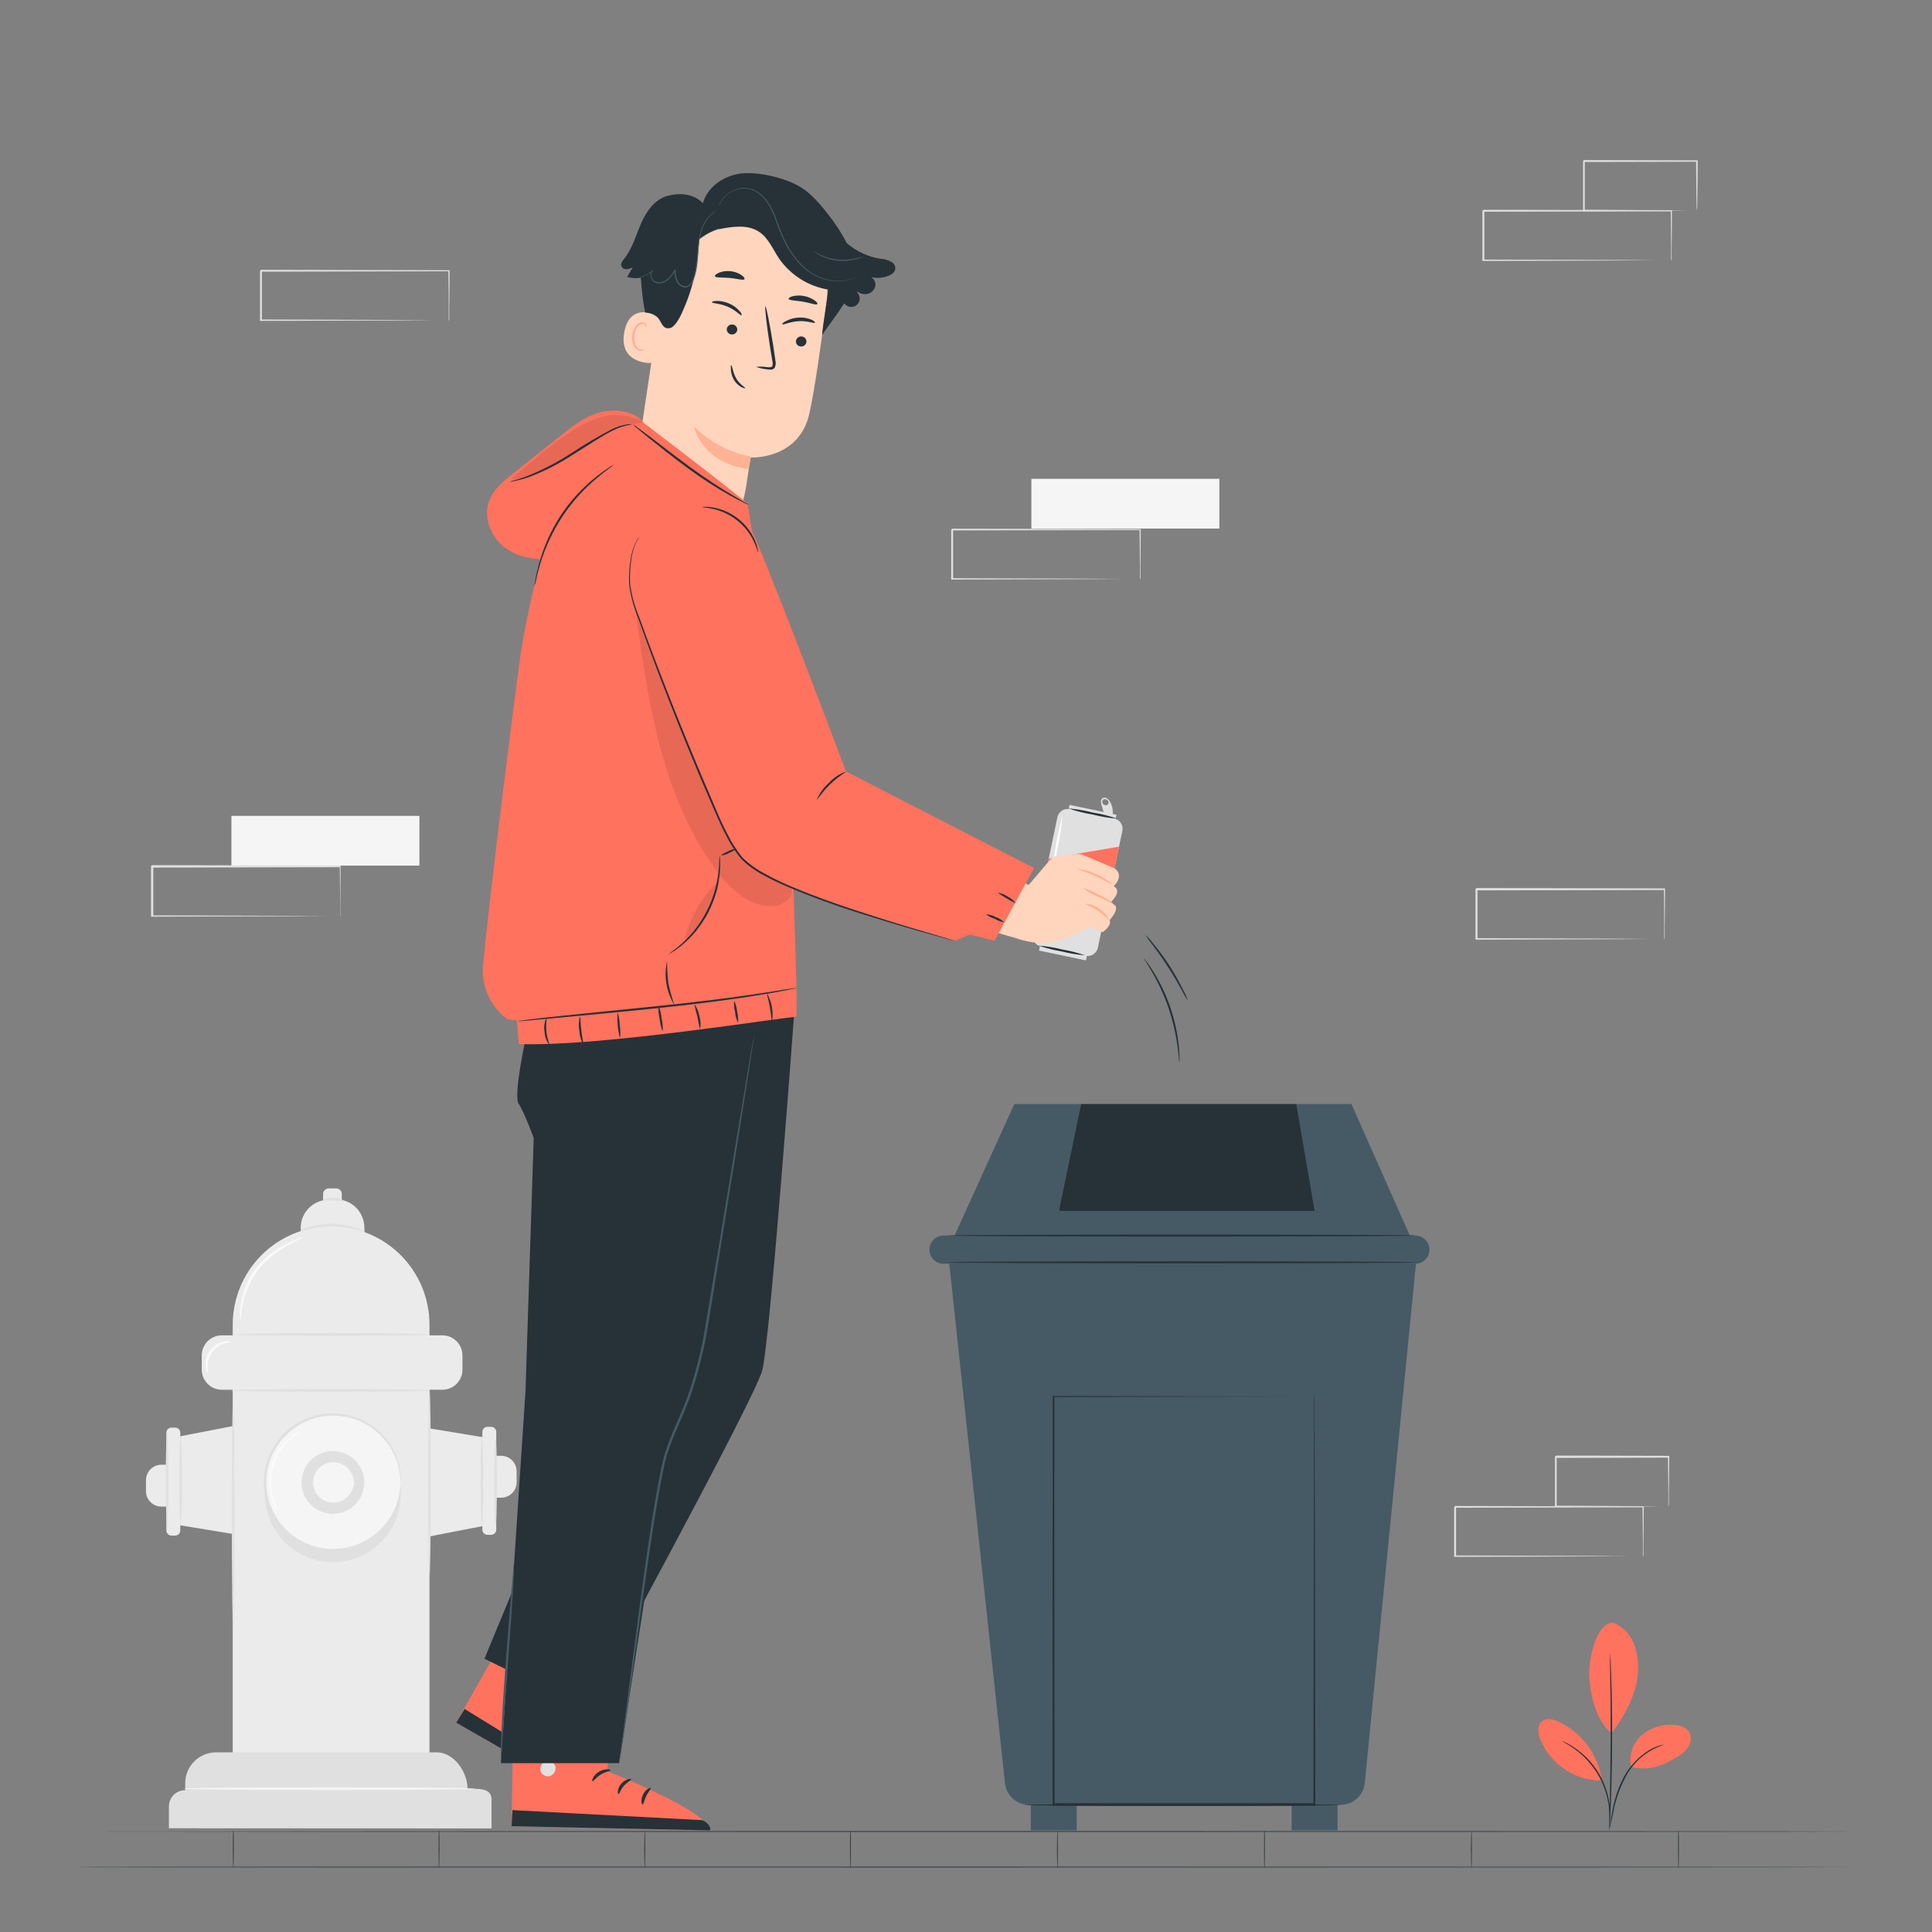 <svg width="280" height="280" viewBox="0 0 280 280" fill="none" xmlns="http://www.w3.org/2000/svg">
<rect x="0" y="0" width="280" height="280" fill="#808080" stroke="none"/>
<path d="M62.244 207.015L70.185 208.32V221.127L62.244 222.667V207.015Z" fill="#EBEBEB"/>
<path d="M71.176 206.786H70.65C70.238 206.786 69.905 207.119 69.905 207.53V221.693C69.905 222.104 70.238 222.438 70.65 222.438H71.176C71.587 222.438 71.921 222.104 71.921 221.693V207.53C71.921 207.119 71.587 206.786 71.176 206.786Z" fill="#EBEBEB"/>
<path d="M71.512 210.985H72.632C73.226 210.985 73.796 211.221 74.216 211.641C74.636 212.062 74.872 212.631 74.872 213.225V214.816C74.872 215.41 74.636 215.98 74.216 216.4C73.796 216.82 73.226 217.056 72.632 217.056H71.512V211.008V210.985Z" fill="#EBEBEB"/>
<path d="M69.843 221.2C69.737 221.2 69.647 218.327 69.647 214.788C69.647 211.249 69.737 208.37 69.843 208.37C69.949 208.37 70.045 211.243 70.045 214.788C70.045 218.333 69.955 221.2 69.843 221.2Z" fill="#E0E0E0"/>
<path d="M71.814 221.267C71.702 221.267 71.613 218.395 71.613 214.85C71.613 211.305 71.702 208.432 71.814 208.432C71.926 208.432 72.01 211.305 72.01 214.85C72.01 218.395 71.921 221.267 71.814 221.267Z" fill="#E0E0E0"/>
<path d="M33.728 256.995V191.979C33.728 188.198 35.231 184.571 37.904 181.898C40.578 179.224 44.205 177.722 47.986 177.722C49.858 177.722 51.712 178.09 53.442 178.807C55.172 179.523 56.744 180.574 58.068 181.898C59.392 183.222 60.442 184.793 61.158 186.523C61.875 188.253 62.244 190.107 62.244 191.979V256.995H33.728Z" fill="#EBEBEB"/>
<path d="M64.115 193.53H32.144C30.539 193.53 29.238 194.832 29.238 196.437V198.503C29.238 200.108 30.539 201.41 32.144 201.41H64.115C65.72 201.41 67.021 200.108 67.021 198.503V196.437C67.021 194.832 65.72 193.53 64.115 193.53Z" fill="#EBEBEB"/>
<path d="M43.585 178.752V178.192C43.522 177.112 43.891 176.05 44.61 175.242C45.33 174.433 46.341 173.943 47.421 173.88L48.541 173.824C49.078 173.801 49.614 173.885 50.119 174.07C50.623 174.255 51.087 174.537 51.482 174.901C51.877 175.266 52.197 175.704 52.422 176.192C52.648 176.679 52.775 177.207 52.797 177.744L52.847 178.713L43.585 178.752Z" fill="#EBEBEB"/>
<path d="M47.628 172.233H48.748C48.958 172.239 49.157 172.327 49.304 172.477C49.45 172.628 49.532 172.83 49.532 173.04V174.518H46.827V173.04C46.827 172.827 46.911 172.623 47.061 172.472C47.211 172.32 47.415 172.235 47.628 172.233Z" fill="#EBEBEB"/>
<path d="M62.244 193.407C62.244 193.519 55.871 193.609 48.014 193.609C40.157 193.609 33.785 193.519 33.785 193.407C33.785 193.295 40.157 193.2 48.014 193.2C55.871 193.2 62.244 193.301 62.244 193.407Z" fill="#E0E0E0"/>
<path d="M43.982 179.284C43.982 179.34 43.165 179.681 41.882 180.404C40.214 181.272 38.731 182.459 37.52 183.898C36.368 185.398 35.569 187.138 35.179 188.989C34.877 190.405 34.938 191.324 34.871 191.324C34.805 191.118 34.774 190.902 34.782 190.685C34.766 190.098 34.807 189.511 34.905 188.933C35.225 187.02 36.012 185.216 37.195 183.68C38.435 182.182 39.992 180.979 41.754 180.157C42.276 179.9 42.812 179.674 43.361 179.48C43.554 179.375 43.765 179.309 43.982 179.284Z" fill="#FAFAFA"/>
<path d="M52.808 178.455C52.769 178.595 50.747 177.783 48.149 177.738C45.55 177.694 43.529 178.556 43.49 178.422C43.884 178.159 44.322 177.969 44.783 177.862C45.869 177.514 47.003 177.342 48.143 177.352C49.285 177.373 50.417 177.561 51.503 177.912C51.967 178.015 52.408 178.199 52.808 178.455Z" fill="#E0E0E0"/>
<path d="M49.84 174.065C49.795 174.171 49.134 173.981 48.311 173.964C47.488 173.947 46.816 174.098 46.776 173.992C46.737 173.886 47.404 173.544 48.316 173.566C49.229 173.589 49.84 173.975 49.84 174.065Z" fill="#E0E0E0"/>
<path d="M58.094 216.552C58.094 218.5 57.517 220.404 56.434 222.024C55.352 223.644 53.813 224.907 52.014 225.652C50.214 226.398 48.233 226.593 46.322 226.213C44.411 225.833 42.656 224.894 41.279 223.517C39.901 222.139 38.963 220.384 38.583 218.473C38.203 216.563 38.398 214.582 39.143 212.782C39.889 210.982 41.151 209.444 42.771 208.361C44.391 207.279 46.296 206.701 48.244 206.701C50.856 206.701 53.362 207.739 55.209 209.586C57.057 211.434 58.094 213.939 58.094 216.552Z" fill="#E0E0E0"/>
<path d="M58.094 214.844C58.093 216.792 57.515 218.696 56.431 220.315C55.349 221.934 53.81 223.196 52.01 223.94C50.21 224.685 48.229 224.879 46.319 224.499C44.408 224.118 42.654 223.179 41.277 221.802C39.9 220.424 38.962 218.668 38.582 216.758C38.203 214.847 38.398 212.867 39.144 211.067C39.89 209.268 41.152 207.73 42.772 206.648C44.392 205.565 46.296 204.988 48.244 204.988C49.538 204.988 50.819 205.243 52.015 205.738C53.21 206.234 54.297 206.96 55.211 207.875C56.126 208.79 56.851 209.877 57.346 211.072C57.841 212.268 58.095 213.55 58.094 214.844Z" fill="#F5F5F5"/>
<path d="M58.094 214.844C58.021 214.039 57.893 213.241 57.714 212.453C57.147 210.323 55.881 208.445 54.118 207.122C52.827 206.145 51.31 205.509 49.709 205.271C48.107 205.033 46.471 205.202 44.951 205.761C43.163 206.421 41.605 207.588 40.471 209.121C39.253 210.775 38.595 212.776 38.595 214.83C38.595 216.884 39.253 218.885 40.471 220.539C41.605 222.072 43.163 223.239 44.951 223.899C46.226 224.361 47.583 224.552 48.935 224.46C50.288 224.368 51.607 223.996 52.807 223.366C54.008 222.737 55.064 221.864 55.909 220.803C56.754 219.743 57.368 218.518 57.714 217.207C57.893 216.421 58.02 215.624 58.094 214.822C58.114 215.03 58.114 215.24 58.094 215.449C58.096 215.704 58.075 215.959 58.033 216.21C57.997 216.558 57.935 216.902 57.848 217.241C57.346 219.44 56.099 221.398 54.32 222.785C52.994 223.808 51.432 224.479 49.778 224.738C48.123 224.996 46.43 224.833 44.856 224.263C43.941 223.946 43.082 223.489 42.308 222.908C41.491 222.315 40.773 221.597 40.18 220.78C38.909 219.061 38.223 216.979 38.223 214.841C38.223 212.703 38.909 210.622 40.18 208.902C40.771 208.086 41.487 207.367 42.302 206.774C43.077 206.194 43.936 205.737 44.85 205.419C46.536 204.812 48.354 204.669 50.114 205.005C51.984 205.364 53.712 206.254 55.089 207.569C56.466 208.884 57.436 210.568 57.882 212.419C57.969 212.758 58.031 213.102 58.066 213.45C58.108 213.701 58.129 213.956 58.128 214.211C58.136 214.423 58.125 214.635 58.094 214.844Z" fill="#E0E0E0"/>
<path d="M52.287 212.766C52.699 213.566 52.864 214.47 52.762 215.364C52.66 216.258 52.295 217.102 51.713 217.788C51.131 218.475 50.359 218.973 49.494 219.22C48.629 219.467 47.71 219.452 46.853 219.177C45.996 218.902 45.241 218.378 44.682 217.673C44.123 216.968 43.785 216.113 43.712 215.216C43.639 214.32 43.834 213.421 44.272 212.635C44.71 211.849 45.371 211.211 46.172 210.801C46.703 210.528 47.282 210.363 47.876 210.314C48.471 210.265 49.069 210.334 49.637 210.517C50.205 210.699 50.731 210.992 51.186 211.378C51.64 211.764 52.015 212.236 52.287 212.766Z" fill="#E0E0E0"/>
<path d="M51.346 214.844C51.345 215.457 51.162 216.056 50.821 216.566C50.479 217.075 49.994 217.472 49.427 217.706C48.86 217.94 48.237 218.001 47.635 217.88C47.034 217.76 46.482 217.464 46.048 217.03C45.615 216.596 45.32 216.043 45.201 215.441C45.082 214.84 45.143 214.216 45.378 213.65C45.613 213.083 46.011 212.599 46.521 212.258C47.031 211.918 47.631 211.736 48.244 211.736C48.652 211.736 49.056 211.816 49.432 211.973C49.809 212.129 50.151 212.358 50.44 212.646C50.728 212.935 50.956 213.278 51.112 213.655C51.267 214.032 51.347 214.436 51.346 214.844Z" fill="#F5F5F5"/>
<path d="M51.346 214.844C51.313 214.844 51.313 214.564 51.178 214.099C50.991 213.454 50.598 212.887 50.058 212.486C49.622 212.162 49.104 211.965 48.562 211.918C48.02 211.871 47.476 211.975 46.99 212.219C46.504 212.464 46.095 212.838 45.81 213.301C45.524 213.764 45.373 214.297 45.373 214.841C45.373 215.385 45.524 215.918 45.81 216.381C46.095 216.844 46.504 217.219 46.99 217.463C47.476 217.707 48.02 217.812 48.562 217.765C49.104 217.717 49.622 217.521 50.058 217.196C50.596 216.794 50.989 216.228 51.178 215.583C51.313 215.118 51.313 214.838 51.346 214.844C51.41 215.098 51.41 215.363 51.346 215.617C51.2 216.332 50.802 216.971 50.226 217.42C49.797 217.758 49.289 217.982 48.749 218.071C48.21 218.161 47.656 218.112 47.141 217.93C46.508 217.7 45.961 217.282 45.575 216.731C45.188 216.179 44.981 215.523 44.981 214.85C44.981 214.177 45.188 213.52 45.575 212.969C45.961 212.418 46.508 211.999 47.141 211.77C47.656 211.587 48.21 211.539 48.749 211.628C49.289 211.717 49.797 211.941 50.226 212.279C50.802 212.728 51.2 213.367 51.346 214.082C51.407 214.333 51.407 214.594 51.346 214.844Z" fill="#E0E0E0"/>
<path d="M62.244 201.516C62.244 201.628 55.804 201.717 47.869 201.717C39.934 201.717 33.494 201.628 33.494 201.516C33.494 201.404 39.928 201.32 47.869 201.32C55.81 201.32 62.244 201.409 62.244 201.516Z" fill="#E0E0E0"/>
<path d="M33.493 194.426C33.188 194.525 32.878 194.608 32.564 194.673C31.844 194.892 31.214 195.337 30.767 195.942C30.32 196.547 30.081 197.28 30.083 198.033C30.113 198.353 30.124 198.674 30.117 198.996C30.077 198.996 29.87 198.677 29.803 198.044C29.725 197.213 29.956 196.382 30.452 195.71C30.948 195.039 31.674 194.574 32.491 194.404C33.113 194.281 33.499 194.381 33.493 194.426Z" fill="#FAFAFA"/>
<path d="M43.68 207.385C43.713 207.446 43.025 207.782 42.14 208.594C40.973 209.638 40.12 210.986 39.676 212.488C39.231 213.989 39.214 215.585 39.625 217.095C39.928 218.26 40.32 218.915 40.258 218.949C40.197 218.982 40.113 218.814 39.939 218.512C39.705 218.087 39.517 217.639 39.379 217.174C38.875 215.617 38.854 213.945 39.318 212.376C39.781 210.807 40.709 209.414 41.977 208.382C42.356 208.073 42.765 207.803 43.198 207.575C43.489 207.424 43.68 207.362 43.68 207.385Z" fill="#FAFAFA"/>
<path d="M62.244 228.334C62.132 228.334 62.042 222.292 62.042 214.844C62.042 207.396 62.132 201.348 62.244 201.348C62.356 201.348 62.44 207.39 62.44 214.844C62.44 222.297 62.35 228.334 62.244 228.334Z" fill="#E0E0E0"/>
<path d="M24.477 264.964V261.811C24.477 261.501 24.537 261.193 24.656 260.906C24.774 260.619 24.948 260.358 25.168 260.138C25.388 259.919 25.648 259.745 25.936 259.626C26.223 259.508 26.53 259.447 26.841 259.448V258.44C26.841 257.252 27.313 256.112 28.153 255.272C28.993 254.432 30.133 253.96 31.321 253.96H63.28C65.766 253.96 67.76 256.76 67.76 259.252H68.88C70.185 259.252 71.243 259.521 71.243 260.826V264.986L24.477 264.964Z" fill="#E0E0E0"/>
<path d="M68.88 259.23C68.88 259.342 59.438 259.431 47.796 259.431C36.153 259.431 26.706 259.342 26.706 259.23C26.706 259.118 36.142 259.034 47.796 259.034C59.449 259.034 68.88 259.123 68.88 259.23Z" fill="#F5F5F5"/>
<path d="M33.785 222.32L25.844 221.015V208.208L33.785 206.668V222.32Z" fill="#EBEBEB"/>
<path d="M24.858 222.55H25.385C25.796 222.55 26.129 222.216 26.129 221.805L26.129 207.643C26.129 207.231 25.796 206.898 25.385 206.898H24.858C24.447 206.898 24.113 207.231 24.113 207.643V221.805C24.113 222.216 24.447 222.55 24.858 222.55Z" fill="#EBEBEB"/>
<path d="M24.517 218.35H23.397C22.802 218.35 22.233 218.114 21.813 217.694C21.393 217.273 21.157 216.704 21.157 216.11V214.519C21.157 213.925 21.393 213.355 21.813 212.935C22.233 212.515 22.802 212.279 23.397 212.279H24.517V218.327V218.35Z" fill="#EBEBEB"/>
<path d="M26.186 208.152C26.292 208.152 26.381 211.025 26.381 214.569C26.381 218.114 26.292 220.987 26.186 220.987C26.079 220.987 25.984 218.114 25.984 214.569C25.984 211.025 26.073 208.152 26.186 208.152Z" fill="#E0E0E0"/>
<path d="M24.22 208.068C24.326 208.068 24.416 210.941 24.416 214.485C24.416 218.03 24.326 220.897 24.22 220.897C24.113 220.897 24.018 218.025 24.018 214.485C24.018 210.946 24.108 208.068 24.22 208.068Z" fill="#E0E0E0"/>
<path d="M33.79 236.32C33.678 236.32 33.594 228.681 33.594 219.268C33.594 209.854 33.678 202.216 33.79 202.216C33.902 202.216 33.986 209.849 33.986 219.268C33.986 228.687 33.897 236.32 33.79 236.32Z" fill="#E0E0E0"/>
<path d="M176.719 69.395H149.475V76.602H176.719V69.395Z" fill="#F5F5F5"/>
<path d="M165.2 83.96C165.196 83.916 165.196 83.871 165.2 83.826V83.44C165.2 83.104 165.2 82.628 165.2 82.023C165.2 80.78 165.172 78.988 165.155 76.737L165.239 76.82L137.995 76.871L138.129 76.737V83.933L137.995 83.798L157.41 83.86L163.139 83.893H164.69H165.093H165.239H165.11H164.724H163.206L157.505 83.933L137.995 83.994H137.855V76.764L137.995 76.624L165.239 76.68H165.323V76.764C165.323 79.038 165.289 80.847 165.278 82.101C165.278 82.701 165.278 83.165 165.278 83.501C165.278 83.647 165.278 83.764 165.278 83.854C165.255 83.891 165.228 83.927 165.2 83.96Z" fill="#E0E0E0"/>
<path d="M60.783 118.244H33.539V125.451H60.783V118.244Z" fill="#F5F5F5"/>
<path d="M49.28 132.809C49.28 132.809 49.28 132.759 49.28 132.675V132.305C49.28 131.969 49.28 131.493 49.28 130.889C49.28 129.645 49.28 127.853 49.235 125.602L49.319 125.686L22.075 125.737L22.215 125.602V129.253C22.215 130.456 22.215 131.637 22.215 132.798L22.081 132.664L41.44 132.72L47.169 132.753H48.72H49.129H49.269H49.145H48.753H47.236L41.535 132.793L22.024 132.854H21.89V132.72C21.89 131.561 21.89 130.379 21.89 129.175V125.524L22.03 125.384L49.274 125.44H49.358V125.524C49.358 127.797 49.325 129.606 49.313 130.861C49.313 131.46 49.313 131.925 49.313 132.261C49.313 132.406 49.313 132.524 49.313 132.613C49.316 132.68 49.305 132.747 49.28 132.809Z" fill="#E0E0E0"/>
<path d="M242.189 37.749C242.184 37.706 242.184 37.663 242.189 37.62V37.251C242.189 36.909 242.189 36.439 242.189 35.834C242.189 34.585 242.161 32.799 242.144 30.542L242.228 30.626L214.984 30.682C215.045 30.62 214.844 30.822 215.118 30.542V37.749L214.984 37.615L234.399 37.676L240.128 37.716H241.679H242.082H242.228C242.185 37.721 242.142 37.721 242.099 37.716H241.713H240.189L234.494 37.755L214.984 37.816H214.844V30.548C215.118 30.273 214.922 30.475 214.984 30.408L242.228 30.464H242.312V30.548C242.312 32.827 242.278 34.63 242.267 35.89C242.267 36.484 242.267 36.954 242.267 37.29V37.643C242.244 37.681 242.218 37.716 242.189 37.749Z" fill="#E0E0E0"/>
<path d="M245.885 30.542C245.877 30.498 245.877 30.452 245.885 30.408C245.885 30.302 245.885 30.178 245.885 30.027C245.885 29.669 245.885 29.187 245.857 28.577C245.857 27.317 245.829 25.53 245.807 23.335L245.907 23.436L229.539 23.475C229.41 23.598 229.701 23.307 229.673 23.335V27.048C229.673 28.252 229.673 29.422 229.673 30.542L229.539 30.413L241.248 30.475L244.664 30.509H245.583H245.913C245.814 30.516 245.715 30.516 245.616 30.509H244.72L241.36 30.548L229.561 30.61H229.432V30.475C229.432 29.355 229.432 28.185 229.432 26.981V23.341L229.572 23.201L245.941 23.24H246.042V23.341C246.042 25.581 246.003 27.367 245.991 28.644C245.991 29.243 245.991 29.719 245.963 30.066C245.945 30.226 245.919 30.385 245.885 30.542Z" fill="#E0E0E0"/>
<path d="M238.095 225.573C238.095 225.573 238.095 225.523 238.095 225.439V225.069C238.095 224.733 238.095 224.257 238.095 223.653C238.095 222.409 238.067 220.623 238.045 218.366L238.129 218.45L210.885 218.506L211.025 218.366V222.017C211.025 223.221 211.025 224.403 211.025 225.562L210.89 225.428L230.305 225.489L236.04 225.529H237.585H237.994H238.134H238H237.608H236.09L230.389 225.568L210.879 225.629H210.745V225.495C210.745 224.338 210.745 223.156 210.745 221.95V218.4L210.885 218.26L238.129 218.316H238.218V218.4C238.218 220.673 238.185 222.482 238.173 223.737C238.173 224.336 238.173 224.801 238.173 225.137V225.489C238.151 225.52 238.124 225.549 238.095 225.573Z" fill="#E0E0E0"/>
<path d="M241.791 218.366C241.787 218.319 241.787 218.273 241.791 218.226C241.791 218.125 241.791 217.996 241.791 217.845C241.791 217.492 241.791 217.011 241.791 216.4C241.791 215.135 241.757 213.354 241.735 211.159L241.836 211.254L225.467 211.293C225.344 211.422 225.635 211.125 225.607 211.159V213.024C225.607 213.645 225.607 214.256 225.607 214.86C225.607 216.064 225.607 217.235 225.607 218.355L225.478 218.22L237.188 218.282L240.598 218.321H241.517H241.847C241.748 218.329 241.649 218.329 241.55 218.321H240.66L237.3 218.355L225.501 218.416H225.366V218.288C225.366 217.168 225.366 215.997 225.366 214.793V211.092L225.506 210.952L241.875 210.991H241.92V211.092C241.92 213.332 241.881 215.118 241.864 216.395C241.864 216.994 241.864 217.47 241.864 217.817C241.864 218.164 241.797 218.4 241.791 218.366Z" fill="#E0E0E0"/>
<path d="M65.027 46.441C65.027 46.441 65.027 46.396 65.027 46.312V45.942C65.027 45.601 65.027 45.13 65.027 44.52C65.027 43.277 65.027 41.49 64.977 39.233L65.061 39.317L37.822 39.373C37.878 39.312 37.682 39.508 37.957 39.233V42.896C37.957 44.102 37.957 45.283 37.957 46.441L37.822 46.306L57.238 46.368L62.972 46.407H64.518H64.926C64.973 46.402 65.02 46.402 65.066 46.407H64.943H64.557H63.034L57.333 46.446L37.822 46.508H37.688V42.896C37.688 42.291 37.688 41.686 37.688 41.076V39.245C37.968 38.965 37.766 39.166 37.834 39.105L65.072 39.161H65.162V39.245C65.162 41.518 65.122 43.327 65.111 44.581C65.111 45.181 65.111 45.645 65.111 45.981C65.111 46.127 65.111 46.245 65.111 46.34C65.111 46.435 65.033 46.441 65.027 46.441Z" fill="#E0E0E0"/>
<path d="M241.192 136.108C241.189 136.065 241.189 136.022 241.192 135.979V135.61C241.192 135.268 241.192 134.798 241.192 134.193C241.192 132.944 241.192 131.158 241.147 128.901L241.231 128.985L213.987 129.041L214.127 128.901V130.738C214.127 131.354 214.127 131.958 214.127 132.558V136.102L213.993 135.968L233.408 136.03L239.12 136.08H240.671H241.074H241.22C241.22 136.08 241.181 136.08 241.097 136.08H240.705H239.187L233.486 136.119L213.976 136.181H213.841V136.041C213.841 134.88 213.841 133.698 213.841 132.496V128.839L213.981 128.699L241.225 128.755H241.309V128.839C241.309 131.118 241.276 132.922 241.265 134.182C241.265 134.775 241.265 135.246 241.265 135.582C241.265 135.727 241.265 135.839 241.265 135.934C241.265 136.03 241.197 136.114 241.192 136.108Z" fill="#E0E0E0"/>
<path d="M269.069 265.44C269.069 265.468 211.277 265.496 140.006 265.496C68.734 265.496 10.931 265.44 10.931 265.44C10.931 265.44 68.712 265.378 140.006 265.378C211.299 265.378 269.069 265.401 269.069 265.44Z" fill="#263238"/>
<path d="M269.069 270.586C269.069 270.62 211.277 270.642 140.006 270.642C68.734 270.642 10.931 270.642 10.931 270.586C10.931 270.53 68.712 270.53 140.006 270.53C211.299 270.53 269.069 270.558 269.069 270.586Z" fill="#263238"/>
<path d="M123.25 270.726C123.217 270.726 123.194 269.506 123.194 268.005C123.194 266.504 123.194 265.283 123.25 265.283C123.306 265.283 123.306 266.504 123.306 268.005C123.306 269.506 123.284 270.726 123.25 270.726Z" fill="#263238"/>
<path d="M93.442 270.726C93.408 270.726 93.38 269.506 93.38 268.005C93.38 266.504 93.408 265.283 93.442 265.283C93.475 265.283 93.498 266.504 93.498 268.005C93.498 269.506 93.469 270.726 93.442 270.726Z" fill="#263238"/>
<path d="M63.627 270.726C63.594 270.726 63.571 269.506 63.571 268.005C63.571 266.504 63.571 265.283 63.627 265.283C63.683 265.283 63.683 266.504 63.683 268.005C63.683 269.506 63.661 270.726 63.627 270.726Z" fill="#263238"/>
<path d="M33.818 270.726C33.785 270.726 33.757 269.506 33.757 268.005C33.757 266.504 33.757 265.283 33.818 265.283C33.88 265.283 33.874 266.504 33.874 268.005C33.874 269.506 33.846 270.726 33.818 270.726Z" fill="#263238"/>
<path d="M153.255 270.726C153.221 270.726 153.193 269.506 153.193 268.005C153.193 266.504 153.221 265.283 153.255 265.283C153.289 265.283 153.311 266.504 153.311 268.005C153.311 269.506 153.283 270.726 153.255 270.726Z" fill="#263238"/>
<path d="M183.254 270.726C183.221 270.726 183.198 269.506 183.198 268.005C183.198 266.504 183.198 265.283 183.254 265.283C183.31 265.283 183.31 266.504 183.31 268.005C183.31 269.506 183.288 270.726 183.254 270.726Z" fill="#263238"/>
<path d="M213.259 270.726C213.226 270.726 213.198 269.506 213.198 268.005C213.198 266.504 213.226 265.283 213.259 265.283C213.293 265.283 213.315 266.504 213.315 268.005C213.315 269.506 213.287 270.726 213.259 270.726Z" fill="#263238"/>
<path d="M243.258 270.726C243.225 270.726 243.202 269.506 243.202 268.005C243.202 266.504 243.202 265.283 243.258 265.283C243.314 265.283 243.314 266.504 243.314 268.005C243.314 269.506 243.292 270.726 243.258 270.726Z" fill="#263238"/>
<path d="M233.99 235.228C234.677 235.555 235.29 236.017 235.793 236.587C236.296 237.157 236.679 237.822 236.919 238.543C237.388 239.988 237.522 241.52 237.311 243.023C236.981 245.935 235.323 248.881 233.537 251.211C231.084 249.071 230.518 245.331 230.35 243.415C230.082 240.391 231.47 234.758 233.99 235.211" fill="#FF725E"/>
<path d="M236.393 256.043C236.225 255.209 236.281 254.346 236.554 253.541C236.828 252.735 237.309 252.016 237.95 251.457C238.6 250.911 239.352 250.5 240.162 250.247C240.973 249.994 241.825 249.905 242.671 249.984C243.064 249.979 243.453 250.059 243.812 250.22C244.171 250.38 244.49 250.617 244.748 250.914C244.938 251.228 245.041 251.587 245.045 251.954C245.05 252.321 244.957 252.683 244.776 253.002C244.406 253.639 243.873 254.165 243.231 254.526C241.103 255.864 238.795 256.766 236.393 256.043Z" fill="#FF725E"/>
<path d="M233.24 264.986C233.256 264.785 233.285 264.585 233.329 264.387C233.408 263.967 233.509 263.418 233.626 262.769C233.904 260.965 234.472 259.218 235.306 257.594C236.17 255.971 237.452 254.608 239.019 253.646C239.495 253.364 240.002 253.139 240.531 252.974C240.674 252.93 240.82 252.894 240.968 252.868C241.02 252.859 241.073 252.859 241.125 252.868C239.91 253.26 238.785 253.891 237.818 254.723C236.85 255.556 236.059 256.574 235.491 257.718C234.671 259.324 234.094 261.043 233.777 262.819C233.632 263.497 233.509 264.046 233.419 264.426C233.378 264.619 233.318 264.806 233.24 264.986Z" fill="#263238"/>
<path d="M233.335 239.607C233.352 239.692 233.362 239.778 233.363 239.865C233.363 240.061 233.363 240.313 233.408 240.621C233.447 241.271 233.481 242.217 233.52 243.387C233.598 245.723 233.654 248.954 233.637 252.521C233.621 256.088 233.537 259.319 233.441 261.655C233.391 262.825 233.346 263.766 233.307 264.421C233.307 264.729 233.268 264.981 233.257 265.171C233.252 265.26 233.241 265.348 233.223 265.435C233.215 265.347 233.215 265.259 233.223 265.171C233.223 264.975 233.223 264.723 233.223 264.415C233.223 263.738 233.262 262.797 233.29 261.649C233.346 259.314 233.413 256.083 233.43 252.521C233.447 248.959 233.43 245.728 233.369 243.387C233.369 242.239 233.335 241.304 233.324 240.621V239.871C233.319 239.783 233.323 239.695 233.335 239.607Z" fill="#263238"/>
<path d="M232.142 257.818C231.846 256.05 231.133 254.379 230.061 252.941C228.99 251.504 227.592 250.342 225.982 249.553C225.165 249.161 224.089 248.903 223.417 249.514C222.746 250.124 222.891 251.222 223.221 252.073C223.943 253.834 225.17 255.343 226.748 256.408C228.325 257.473 230.183 258.048 232.086 258.059" fill="#FF725E"/>
<path d="M226.38 252.319C226.559 252.382 226.733 252.459 226.901 252.549C227.105 252.641 227.303 252.745 227.494 252.863C227.713 253.003 227.981 253.137 228.239 253.333C228.537 253.533 228.825 253.748 229.101 253.977C229.404 254.218 229.701 254.503 230.014 254.806C230.672 255.486 231.252 256.238 231.745 257.046C232.218 257.861 232.594 258.73 232.865 259.633C232.985 260.026 233.082 260.427 233.156 260.831C233.226 261.183 233.275 261.538 233.301 261.895C233.33 262.189 233.343 262.485 233.341 262.78C233.359 263.002 233.359 263.225 233.341 263.447C233.335 263.634 233.314 263.822 233.279 264.007C233.229 264.007 233.313 263.195 233.167 261.907C233.132 261.554 233.076 261.205 232.999 260.859C232.932 260.484 232.814 260.092 232.697 259.683C232.415 258.802 232.039 257.953 231.577 257.152C231.095 256.362 230.532 255.624 229.897 254.951C229.617 254.657 229.322 254.379 229.012 254.117C228.732 253.859 228.452 253.658 228.183 253.462C227.102 252.7 226.357 252.364 226.38 252.319Z" fill="#263238"/>
<path d="M161.484 118.624L155.038 117.274C154.218 117.102 153.413 117.628 153.242 118.448L149.696 135.374C149.525 136.194 150.05 136.998 150.871 137.17L157.316 138.52C158.137 138.692 158.941 138.166 159.113 137.346L162.658 120.421C162.83 119.6 162.304 118.796 161.484 118.624Z" fill="#E0E0E0"/>
<path d="M157.58 138.246L150.783 136.822L150.586 137.765L157.382 139.189L157.58 138.246Z" fill="#E0E0E0"/>
<path d="M161.804 118.075L155.008 116.651L154.81 117.594L161.607 119.018L161.804 118.075Z" fill="#E0E0E0"/>
<path d="M160.832 116.127C160.725 115.944 160.575 115.79 160.395 115.679C160.303 115.625 160.199 115.597 160.093 115.597C159.986 115.597 159.882 115.625 159.79 115.679C159.713 115.739 159.651 115.817 159.609 115.905C159.568 115.994 159.547 116.091 159.55 116.189C159.555 116.38 159.592 116.57 159.661 116.749C159.829 117.309 159.997 117.869 160.171 118.429L161.252 118.053C161.342 117.382 161.193 116.7 160.832 116.127ZM160.445 116.687C160.342 116.723 160.23 116.723 160.126 116.687C160.053 116.666 159.985 116.63 159.927 116.582C159.868 116.534 159.82 116.474 159.785 116.407C159.753 116.339 159.739 116.263 159.744 116.188C159.749 116.113 159.773 116.04 159.813 115.976C159.856 115.914 159.918 115.867 159.988 115.84C160.059 115.813 160.136 115.807 160.21 115.825C160.309 115.839 160.402 115.879 160.479 115.941C160.557 116.003 160.617 116.085 160.653 116.177C160.681 116.271 160.675 116.371 160.638 116.461C160.6 116.551 160.532 116.625 160.445 116.67V116.687Z" fill="#E0E0E0"/>
<path d="M152.001 124.426L162.187 122.701L160.205 132.165L149.828 134.808L152.001 124.426Z" fill="#FF725E"/>
<path d="M161.952 118.658C160.742 118.55 159.542 118.348 158.363 118.053C157.163 117.85 155.982 117.552 154.829 117.163C156.042 117.268 157.244 117.47 158.424 117.768C159.623 117.965 160.803 118.263 161.952 118.658Z" fill="#263238"/>
<path d="M157.254 138.449C156.111 138.357 154.977 138.169 153.866 137.889C152.733 137.702 151.618 137.419 150.534 137.043C151.677 137.135 152.81 137.322 153.922 137.603C155.054 137.791 156.169 138.074 157.254 138.449Z" fill="#263238"/>
<path d="M152.057 128.598C152.237 126.835 152.514 125.084 152.885 123.351C153.165 121.6 153.539 119.865 154.005 118.154C153.825 119.917 153.549 121.669 153.177 123.402C152.898 125.153 152.524 126.888 152.057 128.598Z" fill="white"/>
<path d="M128.638 116.984L149.761 128.637L147.084 135.917C147.084 135.917 128.459 130.877 117.572 123.665L128.638 116.984Z" fill="#FFD5BD"/>
<path d="M161.56 125.865C161.56 125.865 157.326 124.029 156.666 123.821C156.005 123.614 152.538 124.197 152.538 124.197L148.428 129.035L147.084 135.923C148.46 136.403 149.901 136.671 151.357 136.718C153.507 136.718 158.077 134.282 158.077 134.282C158.077 134.282 159.65 135.212 159.897 135.038C160.143 134.865 161.174 133.963 160.804 133.358C160.804 133.358 162.058 132.037 161.689 131.297L160.983 130.737C160.983 130.737 162.758 129.164 161.392 128.425C161.381 128.464 163.033 126.974 161.56 125.865Z" fill="#FFD5BD"/>
<path d="M161.364 128.24C161.314 128.318 160.244 127.646 158.805 127.002C157.366 126.358 156.167 125.972 156.19 125.882C158.098 126.179 159.888 126.995 161.364 128.24Z" fill="#FFB294"/>
<path d="M161.28 130.933C161.252 130.973 161.011 130.833 160.619 130.637L159.04 129.92C158.276 129.606 157.557 129.194 156.901 128.693C157.697 128.904 158.463 129.216 159.18 129.623C159.71 129.87 160.224 130.148 160.72 130.457C161.101 130.693 161.28 130.9 161.28 130.933Z" fill="#FFB294"/>
<path d="M157.27 130.984C158.008 130.99 158.723 131.244 159.298 131.706C159.936 132.076 160.428 132.653 160.692 133.342C160.614 133.398 160.065 132.619 159.113 131.975C158.161 131.331 157.248 131.079 157.27 130.984Z" fill="#FFB294"/>
<path d="M170.929 153.921C170.879 153.921 170.839 153.02 170.643 151.575C170.384 149.699 169.947 147.852 169.339 146.059C168.721 144.268 167.931 142.541 166.981 140.901C166.253 139.641 165.76 138.88 165.76 138.88C165.916 139.025 166.053 139.189 166.169 139.367C166.421 139.692 166.757 140.179 167.149 140.801C168.16 142.425 168.983 144.159 169.602 145.969C170.221 147.784 170.636 149.663 170.839 151.569C170.903 152.144 170.937 152.722 170.94 153.3C170.962 153.507 170.959 153.716 170.929 153.921Z" fill="#263238"/>
<path d="M172.144 145.04C171.837 144.575 171.562 144.091 171.321 143.59C170.828 142.688 170.128 141.456 169.277 140.14C168.426 138.824 167.597 137.67 166.975 136.847C166.617 136.421 166.29 135.97 165.995 135.498C166.411 135.866 166.786 136.277 167.115 136.724C167.977 137.758 168.773 138.845 169.501 139.978C170.23 141.11 170.892 142.284 171.483 143.494C171.759 143.984 171.98 144.502 172.144 145.04Z" fill="#263238"/>
<path d="M89.959 236.706L82.118 249.306C82.118 249.306 92.299 261.492 91.079 263.962L66.103 249.665L77.493 229.533L89.959 236.706Z" fill="#FF725E"/>
<path d="M75.04 243.801C74.758 243.737 74.462 243.779 74.209 243.92C73.955 244.06 73.763 244.289 73.668 244.563C73.591 244.842 73.624 245.14 73.762 245.395C73.9 245.65 74.131 245.841 74.407 245.929C74.707 245.997 75.02 245.951 75.288 245.801C75.556 245.651 75.759 245.408 75.858 245.117C75.907 244.817 75.838 244.51 75.664 244.26C75.491 244.01 75.227 243.837 74.928 243.779" fill="#E0E0E0"/>
<path d="M66.114 249.665L67.34 247.682L90.827 262.13C90.827 262.13 91.661 263.25 91.09 263.961L66.114 249.665Z" fill="#263238"/>
<path d="M82.611 249.413C82.533 249.53 81.894 249.239 81.071 249.284C80.248 249.329 79.632 249.665 79.548 249.553C79.464 249.441 80.046 248.836 81.049 248.797C82.051 248.758 82.701 249.312 82.611 249.413Z" fill="#263238"/>
<path d="M84.61 252C84.566 252.134 83.921 252.039 83.21 252.319C82.499 252.599 82.09 253.075 81.95 252.996C81.81 252.918 82.152 252.19 83.042 251.876C83.933 251.563 84.672 251.876 84.61 252Z" fill="#263238"/>
<path d="M84.302 255.982C84.174 255.942 84.353 255.237 85.047 254.75C85.742 254.262 86.469 254.318 86.464 254.453C86.458 254.587 85.904 254.738 85.344 255.147C84.784 255.556 84.431 256.038 84.302 255.982Z" fill="#263238"/>
<path d="M84.073 246.344C83.961 246.422 83.513 245.935 82.779 245.588C82.046 245.241 81.402 245.151 81.396 245.028C81.39 244.905 82.163 244.748 82.998 245.174C83.832 245.599 84.19 246.282 84.073 246.344Z" fill="#263238"/>
<path d="M88.872 241.881L88.027 256.693C88.027 256.693 102.799 262.523 102.906 265.272L74.139 264.667L74.503 241.545L88.872 241.881Z" fill="#FF725E"/>
<path d="M79.156 255.259C78.877 255.336 78.638 255.514 78.482 255.758C78.327 256.002 78.268 256.295 78.316 256.58C78.382 256.863 78.554 257.109 78.798 257.267C79.041 257.424 79.336 257.481 79.621 257.426C79.916 257.343 80.171 257.153 80.334 256.894C80.498 256.634 80.559 256.323 80.506 256.02C80.405 255.734 80.197 255.498 79.925 255.362C79.653 255.226 79.339 255.201 79.05 255.292" fill="#E0E0E0"/>
<path d="M74.139 264.667L74.267 262.337L101.803 263.793C101.803 263.793 103.074 264.353 102.923 265.272L74.139 264.667Z" fill="#263238"/>
<path d="M88.48 256.553C88.48 256.693 87.769 256.743 87.069 257.18C86.369 257.617 85.988 258.199 85.859 258.143C85.731 258.087 85.96 257.275 86.817 256.766C87.674 256.256 88.531 256.424 88.48 256.553Z" fill="#263238"/>
<path d="M91.487 257.869C91.521 258.003 90.927 258.227 90.418 258.815C89.908 259.403 89.774 260.025 89.634 260.013C89.494 260.002 89.421 259.207 90.048 258.496C90.675 257.785 91.487 257.734 91.487 257.869Z" fill="#263238"/>
<path d="M93.128 261.52C92.999 261.548 92.82 260.842 93.195 260.081C93.57 259.319 94.237 259.022 94.315 259.146C94.394 259.269 93.957 259.666 93.654 260.294C93.352 260.921 93.268 261.52 93.128 261.52Z" fill="#263238"/>
<path d="M88.318 253.159C88.256 253.288 87.612 253.081 86.817 253.114C86.022 253.148 85.4 253.389 85.328 253.266C85.255 253.142 85.888 252.655 86.8 252.627C87.713 252.599 88.385 253.047 88.318 253.159Z" fill="#263238"/>
<path d="M76.16 150.64C76.16 150.64 74.374 158.771 75.169 159.958C75.964 161.146 77.347 164.92 77.347 164.92L76.16 201.6L72.593 255.534H89.729L97.082 207.973C97.082 207.973 99.658 203.61 100.649 199.842C101.64 196.073 107.492 158.603 107.492 158.603V144.155L76.16 150.64Z" fill="#263238"/>
<path d="M115.226 145.135C115.226 145.135 111.647 194.275 110.46 198.638C109.273 203 84.913 247.604 84.913 247.604L70.213 240.391L89.707 193.295V147.84L115.226 145.135Z" fill="#263238"/>
<path d="M109.363 149.363C109.369 149.457 109.369 149.55 109.363 149.643L109.251 150.455C109.139 151.183 108.982 152.23 108.78 153.574C108.355 156.296 107.739 160.205 106.983 165.032L104.244 182C103.729 185.198 103.214 188.552 102.615 192.03C102.044 195.633 101.15 199.177 99.943 202.619C98.655 206.142 96.813 209.339 96.191 212.817C95.452 216.25 94.943 219.615 94.439 222.813C93.47 229.208 92.691 234.987 92.025 239.842C91.359 244.698 90.827 248.618 90.418 251.328C90.216 252.683 90.048 253.73 89.919 254.442C89.86 254.785 89.809 255.054 89.768 255.248C89.756 255.341 89.736 255.433 89.707 255.522C89.706 255.428 89.715 255.335 89.735 255.242C89.735 255.041 89.802 254.772 89.852 254.43L90.283 251.306C90.636 248.573 91.146 244.647 91.773 239.809C92.4 234.97 93.162 229.169 94.114 222.762C94.607 219.559 95.116 216.199 95.85 212.738C96.483 209.216 98.336 205.979 99.613 202.496C100.81 199.073 101.701 195.549 102.273 191.968C102.872 188.502 103.393 185.142 103.953 181.95C105 175.566 105.941 169.814 106.753 164.976C107.565 160.138 108.203 156.251 108.657 153.535C108.892 152.197 109.071 151.155 109.217 150.427C109.28 150.088 109.331 149.819 109.368 149.621C109.359 149.535 109.357 149.449 109.363 149.363Z" fill="#455A64"/>
<path d="M74.48 226.57C74.512 226.943 74.512 227.318 74.48 227.69C74.48 228.418 74.407 229.471 74.335 230.776C74.183 233.38 73.926 236.981 73.623 240.946C73.321 244.91 73.063 248.511 72.895 251.115C72.811 252.369 72.744 253.411 72.694 254.201C72.685 254.577 72.646 254.951 72.576 255.321C72.546 254.948 72.546 254.573 72.576 254.201C72.576 253.467 72.615 252.414 72.666 251.109C72.772 248.5 72.991 244.899 73.293 240.929C73.595 236.958 73.892 233.425 74.105 230.765C74.211 229.51 74.295 228.474 74.363 227.685C74.373 227.311 74.412 226.938 74.48 226.57Z" fill="#455A64"/>
<path d="M96.169 40.745L92.103 67.816C91.409 72.419 91.331 79.324 98.661 80.085C105.067 80.265 107.565 74.519 108.181 70.224C108.483 68.186 108.741 66.489 108.786 66.304C108.786 66.304 115.775 66.69 117.298 59.942C118.037 56.683 119.006 49.862 119.807 43.652C120.223 40.445 119.417 37.198 117.549 34.558C115.682 31.917 112.889 30.076 109.727 29.4L109.077 29.26C101.965 28.151 97.059 33.6 96.169 40.745Z" fill="#FFD5BD"/>
<path d="M108.847 66.186C105.713 65.579 102.829 64.052 100.565 61.801C100.565 61.801 101.612 67.11 108.489 67.961L108.847 66.186Z" fill="#FFB294"/>
<path d="M118.11 46.782C117.964 46.894 117.057 46.48 115.775 46.547C114.492 46.614 113.568 47.107 113.428 47.001C113.288 46.894 113.507 46.754 113.91 46.53C114.491 46.223 115.134 46.051 115.791 46.026C116.426 45.987 117.061 46.098 117.645 46.351C118.043 46.542 118.16 46.732 118.11 46.782Z" fill="#263238"/>
<path d="M107.447 45.685C107.268 45.724 106.641 44.957 105.471 44.453C104.3 43.949 103.231 43.966 103.175 43.814C103.13 43.747 103.348 43.635 103.813 43.613C104.465 43.603 105.111 43.737 105.706 44.005C106.294 44.252 106.814 44.636 107.223 45.125C107.52 45.444 107.52 45.674 107.447 45.685Z" fill="#263238"/>
<path d="M106.842 47.863C106.803 48.058 106.689 48.23 106.525 48.342C106.361 48.454 106.159 48.497 105.963 48.462C105.867 48.449 105.774 48.417 105.691 48.368C105.607 48.319 105.534 48.254 105.475 48.176C105.417 48.099 105.375 48.01 105.351 47.916C105.327 47.822 105.322 47.724 105.336 47.628C105.378 47.435 105.493 47.266 105.657 47.156C105.821 47.047 106.021 47.005 106.215 47.04C106.311 47.051 106.403 47.082 106.487 47.13C106.571 47.178 106.644 47.242 106.702 47.319C106.761 47.396 106.803 47.484 106.827 47.577C106.852 47.67 106.857 47.768 106.842 47.863Z" fill="#263238"/>
<path d="M116.867 49.605C116.829 49.8 116.715 49.973 116.55 50.085C116.386 50.197 116.183 50.24 115.987 50.204C115.89 50.193 115.797 50.161 115.712 50.113C115.628 50.064 115.554 49.999 115.496 49.921C115.437 49.843 115.395 49.754 115.371 49.659C115.348 49.564 115.344 49.466 115.36 49.37C115.399 49.175 115.513 49.003 115.678 48.891C115.842 48.779 116.044 48.736 116.239 48.77C116.336 48.783 116.429 48.814 116.513 48.863C116.597 48.912 116.671 48.977 116.729 49.055C116.788 49.133 116.83 49.222 116.854 49.316C116.877 49.41 116.882 49.509 116.867 49.605Z" fill="#263238"/>
<path d="M109.553 53.166C110.137 53.114 110.726 53.133 111.306 53.222C111.574 53.222 111.866 53.222 111.922 53.082C112.003 52.814 112.003 52.527 111.922 52.259L111.569 50.069C111.087 46.961 110.807 44.425 110.93 44.408C111.054 44.391 111.546 46.894 112.05 50.008C112.162 50.775 112.269 51.503 112.37 52.203C112.466 52.559 112.437 52.937 112.286 53.273C112.227 53.358 112.15 53.43 112.059 53.481C111.969 53.533 111.868 53.563 111.765 53.569C111.609 53.58 111.453 53.568 111.3 53.536C110.704 53.491 110.116 53.367 109.553 53.166Z" fill="#263238"/>
<path d="M107.89 40.454C107.744 40.689 106.854 40.376 105.751 40.281C104.648 40.185 103.712 40.281 103.617 40.04C103.578 39.916 103.78 39.704 104.177 39.53C104.71 39.319 105.287 39.24 105.857 39.3C106.424 39.353 106.968 39.546 107.442 39.861C107.795 40.09 107.952 40.32 107.89 40.454Z" fill="#263238"/>
<path d="M118.457 44.066C118.306 44.257 117.449 43.904 116.368 43.719C115.288 43.534 114.375 43.557 114.291 43.321C114.257 43.215 114.459 43.053 114.851 42.941C115.384 42.807 115.94 42.792 116.48 42.896C117.029 42.988 117.552 43.196 118.015 43.506C118.379 43.753 118.524 43.977 118.457 44.066Z" fill="#263238"/>
<path d="M95.659 45.87C95.553 45.797 91.303 43.507 90.468 48.166C89.634 52.825 94.478 52.696 94.506 52.567C94.534 52.438 95.659 45.87 95.659 45.87Z" fill="#FFD5BD"/>
<path d="M93.402 50.545C93.402 50.545 93.313 50.59 93.162 50.629C92.954 50.674 92.738 50.638 92.557 50.529C92.098 50.26 91.823 49.409 91.952 48.563C92.011 48.162 92.158 47.78 92.383 47.443C92.454 47.306 92.557 47.188 92.682 47.098C92.808 47.009 92.953 46.95 93.106 46.928C93.204 46.92 93.301 46.947 93.382 47.003C93.462 47.059 93.521 47.141 93.548 47.236C93.587 47.381 93.548 47.465 93.548 47.482C93.548 47.499 93.666 47.421 93.66 47.219C93.657 47.099 93.612 46.984 93.531 46.894C93.42 46.777 93.267 46.707 93.106 46.698C92.908 46.7 92.714 46.753 92.543 46.851C92.371 46.949 92.228 47.089 92.126 47.258C91.855 47.626 91.678 48.055 91.61 48.507C91.476 49.453 91.795 50.417 92.434 50.747C92.553 50.804 92.684 50.834 92.817 50.834C92.95 50.834 93.081 50.804 93.201 50.747C93.374 50.657 93.419 50.557 93.402 50.545Z" fill="#FFB294"/>
<path d="M108.002 56.258C108.069 56.146 107.19 55.748 106.663 54.796C106.446 54.382 106.284 53.942 106.182 53.486C106.092 53.127 106.019 52.898 105.963 52.926C105.907 52.954 105.896 53.166 105.919 53.542C105.949 54.051 106.091 54.548 106.333 54.998C106.588 55.446 106.957 55.818 107.403 56.078C107.744 56.252 107.985 56.297 108.002 56.258Z" fill="#263238"/>
<path d="M129.746 38.746C129.701 38.461 129.546 38.204 129.315 38.029C128.81 37.714 128.231 37.534 127.635 37.509C125.818 37.221 124.117 36.436 122.718 35.241C122.144 34.114 121.479 33.035 120.73 32.015C118.95 29.596 117.449 27.91 115.786 26.975C113.635 25.749 109.878 24.853 107.386 25.149C104.894 25.446 102.53 27.076 101.864 29.462C100.688 28.157 98.683 27.888 96.975 28.341H96.936C95.038 28.733 93.75 30.503 92.966 32.261C92.182 34.02 91.678 35.969 90.474 37.486C90.222 37.8 89.914 38.181 90.054 38.567C90.117 38.711 90.223 38.831 90.357 38.913C90.491 38.994 90.647 39.032 90.804 39.021C91.116 38.996 91.419 38.906 91.694 38.758L90.894 40.124C91.535 40.321 92.213 40.369 92.876 40.264C92.979 41.955 93.184 43.638 93.492 45.304C94.177 45.314 94.835 45.575 95.34 46.038C95.9 46.693 96.029 47.801 97.138 47.538C97.698 47.41 98.342 46.351 98.599 45.83C100.288 42.362 101.21 38.571 101.304 34.714C102.165 34.018 103.152 33.493 104.21 33.169L104.121 33.23C106.12 32.833 108.366 32.474 110.051 33.622C111.362 34.507 111.989 36.081 112.851 37.386C113.674 38.591 114.733 39.619 115.962 40.406C117.192 41.193 118.568 41.724 120.008 41.966C119.846 43.904 119.308 46.597 119.146 48.535L121.184 45.673C121.346 45.466 121.486 45.254 121.626 45.041L121.671 44.979C121.89 44.638 122.102 44.296 122.366 43.96C122.551 44.227 122.835 44.408 123.155 44.466C123.475 44.523 123.804 44.451 124.071 44.265C124.337 44.079 124.519 43.795 124.577 43.476C124.634 43.156 124.562 42.827 124.376 42.56C124.248 42.313 124.079 42.09 123.878 41.899C124.082 42.159 124.351 42.361 124.657 42.487C124.963 42.613 125.297 42.657 125.625 42.616C125.951 42.563 126.25 42.405 126.477 42.165C126.704 41.925 126.845 41.617 126.879 41.289C126.882 41.065 126.827 40.844 126.719 40.647C126.611 40.451 126.454 40.286 126.263 40.169C127.101 40.355 127.975 40.285 128.772 39.967C129.293 39.76 129.825 39.373 129.746 38.746Z" fill="#263238"/>
<path d="M103.903 30.525C103.633 30.692 103.377 30.88 103.136 31.085C102.506 31.663 102.037 32.394 101.775 33.208C101.578 33.763 101.44 34.337 101.36 34.921C101.271 35.549 101.226 36.232 101.176 36.949C101.138 37.7 101.054 38.448 100.924 39.189C100.846 39.582 100.739 39.97 100.604 40.348C100.487 40.757 100.267 41.129 99.966 41.429C99.829 41.545 99.664 41.624 99.487 41.657C99.31 41.691 99.128 41.678 98.958 41.619C98.63 41.511 98.348 41.296 98.157 41.009C97.858 40.448 97.713 39.818 97.737 39.183L97.877 39.217C97.61 39.694 97.274 40.13 96.88 40.51C96.495 40.875 95.983 41.075 95.452 41.07C95.207 41.063 94.968 40.987 94.763 40.852C94.572 40.712 94.427 40.516 94.349 40.292C94.274 40.092 94.252 39.875 94.287 39.665C94.323 39.468 94.429 39.291 94.584 39.166L94.646 39.239C94.176 39.648 93.624 39.954 93.028 40.135C92.87 40.185 92.709 40.224 92.546 40.253C92.49 40.26 92.434 40.26 92.378 40.253C92.431 40.233 92.485 40.218 92.54 40.208C92.652 40.208 92.809 40.141 93.011 40.073C93.59 39.874 94.123 39.559 94.579 39.149L94.646 39.222C94.514 39.35 94.426 39.516 94.393 39.697C94.36 39.877 94.383 40.064 94.461 40.23C94.532 40.425 94.664 40.591 94.836 40.706C95.022 40.827 95.237 40.894 95.458 40.902C95.951 40.906 96.427 40.72 96.785 40.381C97.176 40.002 97.51 39.568 97.776 39.093L97.905 38.886V39.127C97.883 39.735 98.022 40.338 98.308 40.874C98.474 41.137 98.725 41.335 99.019 41.434C99.164 41.485 99.319 41.497 99.469 41.469C99.619 41.442 99.759 41.376 99.876 41.277C100.156 40.995 100.36 40.646 100.47 40.264C100.6 39.898 100.705 39.524 100.784 39.144C100.916 38.403 101.004 37.655 101.047 36.904C101.103 36.187 101.148 35.504 101.243 34.871C101.33 34.279 101.479 33.697 101.685 33.135C101.96 32.311 102.451 31.576 103.108 31.007C103.343 30.803 103.612 30.64 103.903 30.525Z" fill="#455A64"/>
<path d="M124.113 40.079C124.095 40.095 124.074 40.108 124.052 40.118L123.867 40.219C123.763 40.273 123.657 40.322 123.548 40.364C123.404 40.429 123.256 40.483 123.105 40.527C122.132 40.816 121.103 40.858 120.109 40.65C118.628 40.346 117.267 39.621 116.189 38.561C114.895 37.257 113.881 35.702 113.21 33.992C112.824 33.096 112.538 32.194 112.196 31.348C111.895 30.53 111.478 29.759 110.959 29.058C110.488 28.429 109.869 27.926 109.156 27.596C108.831 27.457 108.488 27.368 108.136 27.333C107.811 27.307 107.483 27.324 107.162 27.384C106.606 27.493 106.079 27.718 105.616 28.044C105.267 28.292 104.961 28.594 104.709 28.94C104.507 29.244 104.341 29.572 104.216 29.915C104.216 29.915 104.216 29.915 104.216 29.842L104.278 29.64C104.37 29.381 104.492 29.132 104.642 28.901C104.901 28.55 105.217 28.246 105.577 28C106.046 27.657 106.582 27.418 107.151 27.3C107.482 27.233 107.821 27.213 108.159 27.238C108.523 27.267 108.881 27.357 109.217 27.501C109.957 27.834 110.6 28.348 111.088 28.996C111.619 29.707 112.047 30.489 112.359 31.32C112.7 32.172 112.986 33.073 113.367 33.958C114.032 35.647 115.03 37.186 116.301 38.483C117.354 39.528 118.683 40.25 120.132 40.566C121.109 40.78 122.123 40.755 123.088 40.493C123.437 40.374 123.779 40.236 124.113 40.079Z" fill="#455A64"/>
<path d="M125.149 37.161C125.068 37.223 124.977 37.27 124.88 37.301C124.627 37.408 124.367 37.498 124.102 37.57C123.709 37.676 123.308 37.749 122.903 37.789C121.907 37.887 120.9 37.78 119.947 37.475C119.561 37.355 119.186 37.201 118.827 37.016C118.582 36.893 118.348 36.751 118.127 36.59C117.97 36.478 117.886 36.411 117.891 36.4C117.897 36.389 118.255 36.618 118.877 36.909C119.238 37.081 119.613 37.224 119.997 37.335C120.468 37.47 120.949 37.565 121.436 37.621C121.924 37.659 122.415 37.659 122.903 37.621C123.301 37.587 123.696 37.526 124.085 37.436C124.74 37.301 125.138 37.133 125.149 37.161Z" fill="#455A64"/>
<path d="M148.59 127.977C148.534 128.044 148.03 127.708 147.414 127.389C146.798 127.069 146.227 126.879 146.25 126.795C146.708 126.764 147.164 126.881 147.549 127.131C148.221 127.467 148.641 127.921 148.59 127.977Z" fill="#263238"/>
<path d="M114.514 112.308C114.514 111.446 108.354 73.03 108.354 73.03C107.083 71.77 92.708 60.838 92.708 60.838L79.828 75.695C79.828 75.695 76.423 87.455 75.275 96.012C74.525 101.651 71.07 128.542 70.011 139.899C69.87 141.404 70.125 142.92 70.752 144.296C71.379 145.672 72.355 146.859 73.584 147.739L74.911 147.902L75.197 151.301C86.828 151.794 115.007 147.174 115.354 147.381C115.808 147.672 114.431 115.422 114.514 112.308Z" fill="#FF725E"/>
<path d="M89.93 89.073C89.93 89.073 102.581 122.197 109.659 126.263C116.738 130.328 138.415 136.343 138.415 136.343L140.526 135.441L144.138 136.343L149.862 125.804L122.606 111.804C122.606 111.804 109.418 76.77 108.483 76.064C107.548 75.359 105.123 71.299 99.12 73.858C93.117 76.417 88.127 84.52 89.93 89.073Z" fill="#FF725E"/>
<path d="M115.461 143.186C115.33 143.234 115.195 143.267 115.058 143.287L113.898 143.522C112.885 143.729 111.418 143.987 109.598 144.278C105.963 144.872 100.912 145.527 95.318 146.109C89.723 146.692 84.678 147.145 80.993 147.493L76.647 147.89L75.466 147.991C75.328 148.006 75.189 148.006 75.051 147.991C75.185 147.954 75.322 147.93 75.46 147.918L76.636 147.761C77.655 147.633 79.139 147.465 80.971 147.269L95.29 145.807C100.89 145.247 105.93 144.597 109.57 144.06C111.39 143.791 112.862 143.561 113.876 143.393L115.046 143.214C115.183 143.191 115.322 143.182 115.461 143.186Z" fill="#263238"/>
<path d="M92.725 77.84C92.534 78.046 92.369 78.273 92.232 78.517C91.885 79.247 91.651 80.025 91.538 80.825C91.323 82.086 91.25 83.367 91.319 84.644C91.549 86.325 92.003 87.967 92.669 89.527C95.234 96.633 99.025 106.372 103.617 116.967C104.177 118.294 104.737 119.593 105.403 120.837C106.004 122.07 106.747 123.229 107.615 124.292C108.554 125.221 109.626 126.004 110.796 126.616C111.944 127.237 113.092 127.797 114.24 128.296C118.832 130.256 123.122 131.656 126.717 132.804C130.312 133.952 133.246 134.82 135.274 135.419L137.609 136.113L138.214 136.298L138.415 136.371C138.344 136.366 138.275 136.351 138.208 136.326L137.592 136.169L135.246 135.52C133.207 134.96 130.267 134.109 126.65 132.994C123.032 131.88 118.748 130.491 114.134 128.514C112.98 128.027 111.821 127.467 110.662 126.834C109.462 126.208 108.364 125.406 107.402 124.454C106.523 123.374 105.772 122.196 105.162 120.943C104.513 119.689 103.93 118.384 103.365 117.057C98.773 106.473 95.01 96.712 92.49 89.583C91.832 88.005 91.389 86.346 91.174 84.649C91.117 83.359 91.207 82.067 91.442 80.797C91.567 79.988 91.822 79.205 92.198 78.478C92.327 78.231 92.506 78.013 92.725 77.84Z" fill="#263238"/>
<path d="M122.607 111.81C122.651 111.882 121.487 112.521 120.311 113.669C119.135 114.817 118.435 115.937 118.362 115.909C118.758 114.98 119.354 114.15 120.109 113.478C120.796 112.73 121.652 112.157 122.607 111.81Z" fill="#263238"/>
<path d="M86.856 59.786C84.823 60.346 83.11 61.667 81.463 62.978L74.351 68.634C72.974 69.72 71.551 70.874 70.907 72.554C70 74.9 71.081 77.722 73.069 79.274C75.057 80.825 77.745 81.25 80.248 80.954C82.751 80.657 85.109 79.654 87.41 78.613L93.234 61.253C92.053 59.472 88.883 59.242 86.856 59.786Z" fill="#FF725E"/>
<path d="M108.545 73.175C108.287 73.097 108.039 72.99 107.805 72.856C107.335 72.632 106.685 72.296 105.857 71.837C103.745 70.659 101.71 69.35 99.764 67.917C97.479 66.237 95.486 64.629 94.035 63.476L92.355 62.093C92.136 61.928 91.935 61.74 91.756 61.533C91.993 61.661 92.218 61.811 92.428 61.981C92.848 62.278 93.453 62.731 94.192 63.285C95.67 64.406 97.686 65.99 99.965 67.659C102.245 69.328 104.389 70.717 105.985 71.657C106.781 72.128 107.43 72.503 107.884 72.778C108.116 72.889 108.338 73.022 108.545 73.175Z" fill="#263238"/>
<path d="M88.951 67.356C88.743 67.55 88.52 67.726 88.284 67.883C88.06 68.04 87.797 68.241 87.495 68.482C87.192 68.723 86.845 68.992 86.481 69.311C84.532 70.934 82.834 72.837 81.441 74.956C80.062 77.08 78.992 79.39 78.266 81.816C78.002 82.745 77.79 83.496 77.706 84.056C77.656 84.335 77.579 84.609 77.476 84.873C77.492 84.59 77.531 84.309 77.594 84.033C77.672 83.473 77.851 82.723 78.098 81.793C78.763 79.313 79.809 76.952 81.2 74.793C82.601 72.652 84.334 70.748 86.335 69.154C86.716 68.84 87.069 68.594 87.388 68.353C87.707 68.112 87.976 67.933 88.206 67.793C88.44 67.624 88.689 67.478 88.951 67.356Z" fill="#263238"/>
<g opacity="0.3">
<path opacity="0.3" d="M88.654 60.144C83.614 60.648 78.199 66.108 74.066 69.367C75.746 69.748 78.367 68.102 79.907 67.357C83.771 65.486 86.627 62.401 91.728 61.533L93.235 61.208C92.361 60.396 89.751 60.077 88.654 60.144Z" fill="black"/>
</g>
<path d="M91.554 61.516C91.554 61.516 91.28 61.561 90.798 61.667C90.117 61.825 89.457 62.063 88.833 62.378C87.242 63.168 85.198 64.557 82.88 65.99C80.922 67.263 78.832 68.322 76.647 69.149C75.98 69.379 75.299 69.566 74.609 69.709C74.356 69.776 74.097 69.813 73.836 69.821C74.079 69.729 74.328 69.654 74.581 69.597C75.057 69.457 75.746 69.249 76.574 68.93C78.723 68.052 80.785 66.976 82.734 65.716C84.676 64.428 86.683 63.243 88.749 62.165C89.394 61.861 90.078 61.646 90.781 61.527C90.967 61.496 91.154 61.479 91.341 61.477C91.487 61.499 91.554 61.505 91.554 61.516Z" fill="#263238"/>
<path d="M109.889 80.041C109.839 80.041 109.704 79.436 109.273 78.523C108.719 77.335 107.902 76.29 106.883 75.466C105.864 74.642 104.67 74.062 103.393 73.769C102.413 73.539 101.78 73.534 101.78 73.483C101.925 73.447 102.074 73.433 102.223 73.444C102.629 73.448 103.034 73.489 103.432 73.567C104.763 73.814 106.011 74.389 107.064 75.24C108.117 76.09 108.942 77.19 109.463 78.439C109.62 78.814 109.743 79.202 109.833 79.598C109.879 79.741 109.898 79.891 109.889 80.041Z" fill="#263238"/>
<path d="M145.55 133.688C145.073 133.59 144.613 133.418 144.189 133.179C143.726 133.024 143.288 132.801 142.89 132.518C143.386 132.534 143.872 132.668 144.306 132.91C144.778 133.065 145.204 133.332 145.55 133.688Z" fill="#263238"/>
<path d="M147.235 130.928C146.317 130.468 145.428 129.95 144.575 129.377C145.099 129.441 145.599 129.634 146.031 129.937C146.507 130.165 146.92 130.505 147.235 130.928Z" fill="#263238"/>
<g opacity="0.3">
<path opacity="0.3" d="M92.031 87.796C93.778 101.091 95.755 114.99 103.606 125.876C105.678 128.744 108.646 131.56 112.174 131.297C113.585 131.191 115.215 129.97 114.655 128.671C114.655 128.8 113.137 128.032 112.068 127.304C109.721 125.72 107.644 125.064 106.143 122.634C104.642 120.204 103.416 116.928 102.324 114.312C98.896 106.103 94.797 96.163 92.031 87.813" fill="black"/>
</g>
<path d="M84.56 151.435C84.204 150.815 83.999 150.121 83.961 149.408C83.832 148.705 83.867 147.983 84.062 147.296C84.146 147.296 84.112 148.237 84.252 149.374C84.392 150.511 84.616 151.412 84.56 151.435Z" fill="#263238"/>
<path d="M89.847 150.494C89.539 149.255 89.42 147.977 89.494 146.703C89.694 147.311 89.804 147.945 89.819 148.585C89.926 149.216 89.936 149.86 89.847 150.494Z" fill="#263238"/>
<path d="M96.046 149.52C95.804 148.922 95.653 148.292 95.598 147.649C95.446 147.021 95.393 146.373 95.441 145.729C95.681 146.326 95.83 146.957 95.883 147.599C96.032 148.228 96.087 148.875 96.046 149.52Z" fill="#263238"/>
<path d="M101.461 149.189C101.298 148.583 101.17 147.968 101.08 147.347C100.894 146.746 100.745 146.134 100.632 145.516C101.013 146.037 101.263 146.642 101.36 147.28C101.551 147.898 101.586 148.554 101.461 149.189Z" fill="#263238"/>
<path d="M106.96 148.238C106.725 147.741 106.579 147.206 106.529 146.658C106.387 146.131 106.343 145.583 106.4 145.04C106.634 145.536 106.78 146.068 106.831 146.614C106.97 147.143 107.014 147.693 106.96 148.238Z" fill="#263238"/>
<path d="M111.894 148.008C111.81 148.008 111.782 147.089 111.58 145.986C111.379 144.883 111.093 144.009 111.171 143.981C111.857 145.205 112.111 146.623 111.894 148.008Z" fill="#263238"/>
<path d="M104.283 124.018C104.339 124.231 104.365 124.452 104.362 124.673C104.38 124.932 104.38 125.192 104.362 125.451C104.368 125.795 104.353 126.139 104.317 126.482C104.244 127.377 104.091 128.263 103.858 129.13C103.562 130.192 103.162 131.222 102.665 132.205C102.151 133.177 101.546 134.098 100.856 134.954C100.284 135.648 99.65 136.289 98.963 136.87C98.683 137.127 98.403 137.323 98.151 137.508C97.946 137.666 97.731 137.81 97.507 137.939C97.332 138.065 97.145 138.172 96.947 138.258C96.914 138.208 97.726 137.726 98.851 136.718C99.506 136.123 100.113 135.477 100.666 134.786C102.015 133.091 103.012 131.143 103.6 129.058C103.841 128.209 104.013 127.341 104.115 126.465C104.306 124.964 104.227 124.018 104.283 124.018Z" fill="#263238"/>
<g opacity="0.3">
<path opacity="0.3" d="M99.12 136.461L99.305 136.315C101.819 134.106 103.509 131.109 104.099 127.814C101.623 129.92 99.854 133.325 99.12 136.461Z" fill="black"/>
</g>
<path d="M97.726 145.645C96.569 143.743 96.19 141.469 96.667 139.294C96.673 140.373 96.74 141.45 96.869 142.52C97.097 143.577 97.383 144.62 97.726 145.645Z" fill="#263238"/>
<path d="M106.68 123.015C106.714 123.088 106.249 123.362 105.65 123.626C105.308 123.825 104.925 123.944 104.53 123.973C104.502 123.894 104.961 123.626 105.56 123.357C105.902 123.158 106.286 123.041 106.68 123.015Z" fill="#263238"/>
<path d="M79.632 151.457C79.204 150.909 78.956 150.242 78.921 149.548C78.796 148.864 78.89 148.159 79.19 147.532C79.274 147.532 79.083 148.433 79.19 149.52C79.296 150.606 79.71 151.418 79.632 151.457Z" fill="#263238"/>
<path d="M147 160.009L137.368 181.205L145.651 258.451C145.743 259.306 146.148 260.097 146.788 260.672C147.428 261.246 148.257 261.564 149.117 261.565H194.32C195.185 261.565 196.02 261.244 196.661 260.663C197.303 260.082 197.706 259.284 197.792 258.423L205.38 181.44L195.86 160.009H147Z" fill="#455A64"/>
<path d="M205.117 183.16H136.741C136.198 183.158 135.678 182.941 135.295 182.557C134.912 182.173 134.697 181.653 134.697 181.11C134.698 180.568 134.914 180.049 135.297 179.666C135.68 179.283 136.199 179.067 136.741 179.066H205.117C205.659 179.066 206.18 179.281 206.564 179.664C206.948 180.047 207.165 180.567 207.166 181.11C207.166 181.379 207.113 181.646 207.01 181.894C206.907 182.143 206.756 182.369 206.566 182.559C206.376 182.75 206.15 182.901 205.901 183.004C205.652 183.107 205.386 183.16 205.117 183.16Z" fill="#455A64"/>
<path d="M156.693 160.009L153.479 175.487H190.523L187.863 160.009H156.693Z" fill="#263238"/>
<path d="M156.044 261.565H149.396V265.272H156.044V261.565Z" fill="#455A64"/>
<path d="M193.849 261.565H187.202V265.272H193.849V261.565Z" fill="#455A64"/>
<path d="M190.523 202.44C190.523 202.44 190.523 202.535 190.523 202.714C190.523 202.894 190.523 203.185 190.523 203.543C190.523 204.282 190.523 205.363 190.523 206.763C190.523 209.597 190.523 213.724 190.557 218.932C190.557 229.387 190.596 244.177 190.624 261.565V261.699H190.49H152.69H152.544V261.554C152.544 239.182 152.544 218.579 152.572 202.429V202.317H152.69L180.286 202.379H187.858H189.829H190.49H189.801H187.813L180.219 202.406L152.69 202.468L152.802 202.35C152.802 218.501 152.802 239.103 152.835 261.475L152.69 261.33H190.49L190.355 261.464C190.355 244.104 190.406 229.354 190.422 218.904C190.422 213.685 190.422 209.552 190.456 206.713C190.456 205.296 190.456 204.204 190.456 203.459C190.456 203.095 190.456 202.815 190.456 202.619C190.456 202.423 190.523 202.44 190.523 202.44Z" fill="#263238"/>
<path d="M205.167 182.946C205.167 183.03 189.958 183.092 171.203 183.092C152.449 183.092 137.239 183.03 137.239 182.946C137.239 182.862 152.443 182.801 171.203 182.801C189.963 182.801 205.167 182.868 205.167 182.946Z" fill="#263238"/>
<path d="M205.167 179.066C205.167 179.144 189.958 179.211 171.203 179.211C152.449 179.211 137.239 179.144 137.239 179.066C137.239 178.987 152.443 178.92 171.203 178.92C189.963 178.92 205.167 178.987 205.167 179.066Z" fill="#263238"/>
<path d="M194.32 261.587C194.32 261.665 184.038 261.733 171.36 261.733C158.682 261.733 148.4 261.665 148.4 261.587C148.4 261.509 158.676 261.441 171.36 261.441C184.044 261.441 194.32 261.52 194.32 261.587Z" fill="#263238"/>
</svg>
